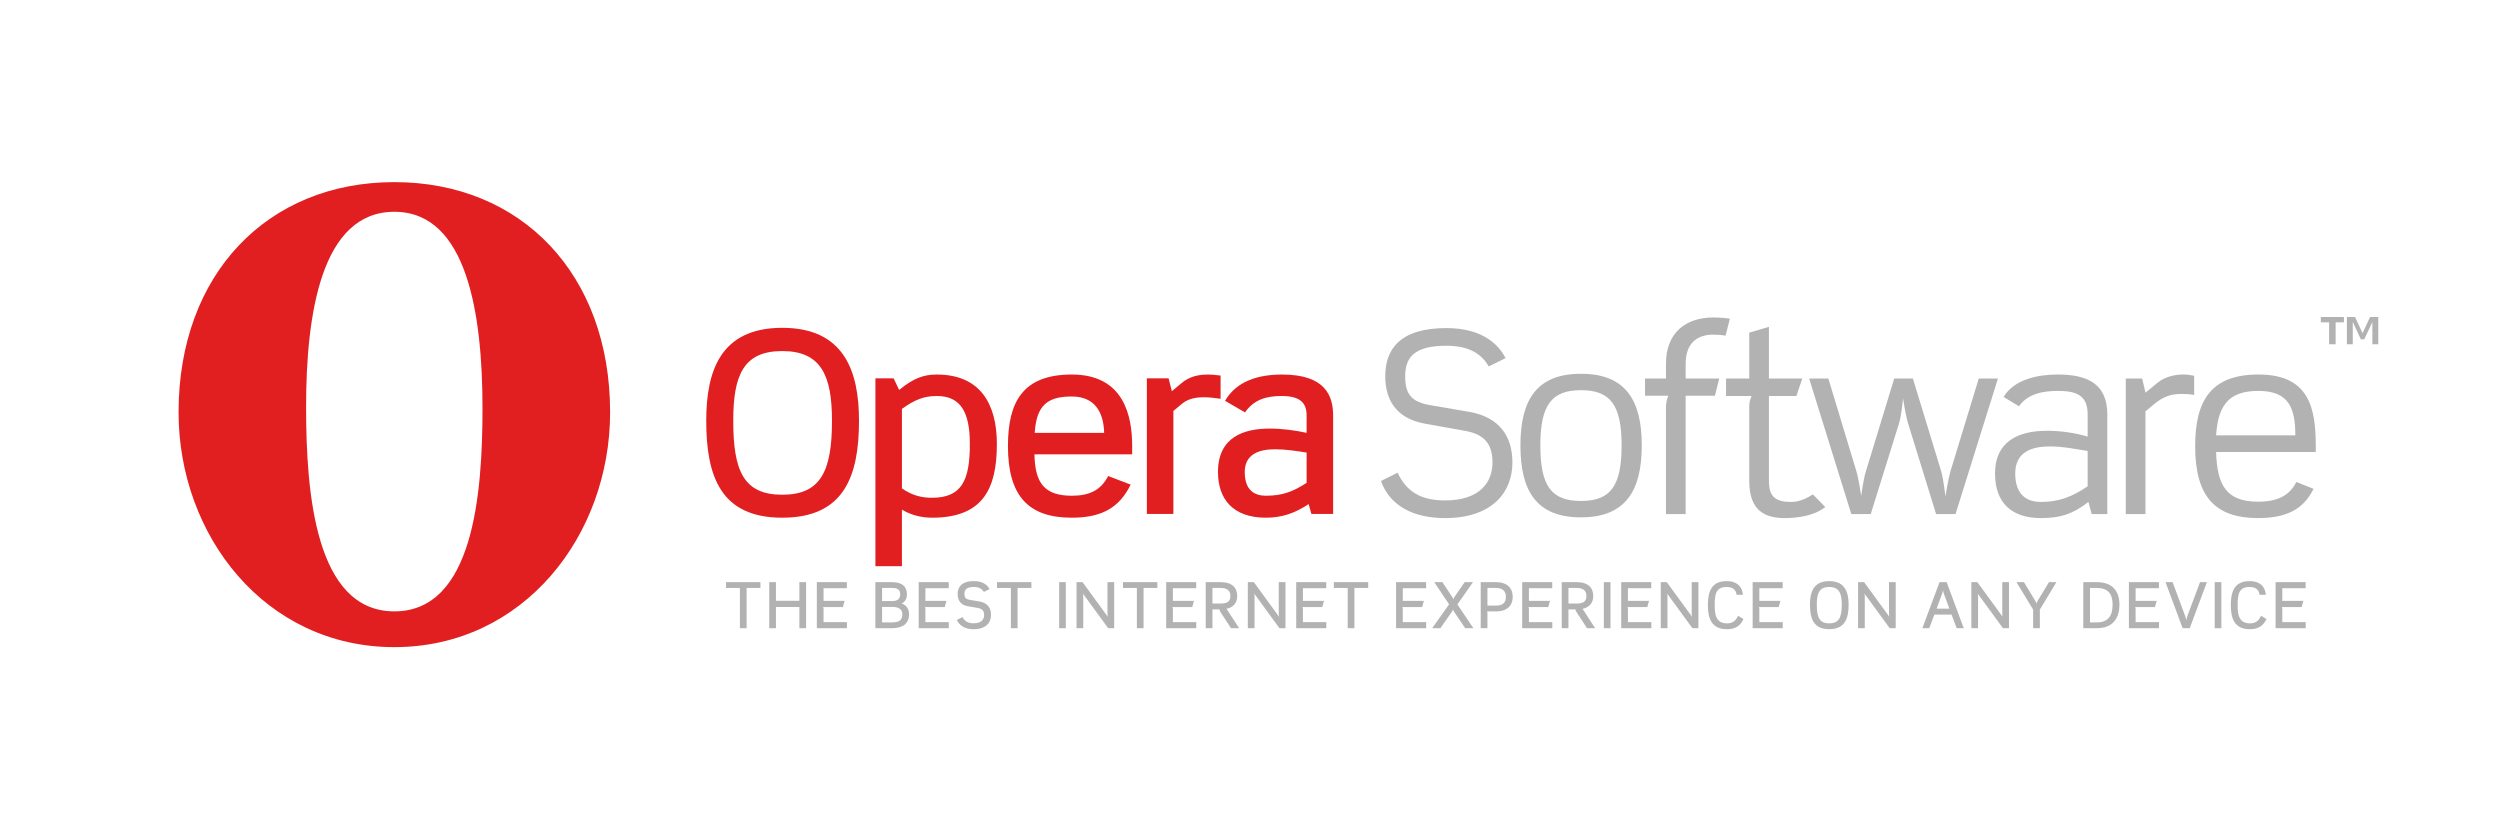 <svg viewBox="0 0 420 140" xmlns="http://www.w3.org/2000/svg">
	<style>
		#long {
			display: inline;
			}
		#short {
			display: none;
			}
		@media screen and (max-width: 800px) {
			#long {
				display: none;
				}
			#short {
				display: inline;
				}
		}
		@media screen and (max-width: 500px) {
			#short {
				display: none;
				}
		}
	</style>
	<g id="icon">
		<path fill="#E11F21" d="M51.423,68.398c0-15.592,2.519-32.819,14.829-32.819c12.307,0,14.807,17.41,14.807,33.001,c0,14.447-1.539,34.13-14.807,34.13C52.98,102.71,51.423,82.842,51.423,68.398 M30,69.266c0,20.646,14.497,39.452,36.25,39.452,c21.754,0,36.249-18.806,36.249-39.452c0-23.206-14.923-38.669-36.249-38.669C44.92,30.597,30,46.06,30,69.266"/>
	</g>
	<g id="long">
		<path fill="#E11F21" d="M131.417,86.975c-10.349,0-12.768-6.958-12.768-16.29c0-8.399,2.419-15.611,12.768-15.611,c10.351,0,12.896,7.212,12.896,15.611C144.313,80.061,141.768,86.975,131.417,86.975 M131.417,58.978,c-6.533,0-8.23,4.071-8.23,11.707c0,8.442,1.739,12.429,8.23,12.429c6.489,0,8.356-3.986,8.356-12.429,C139.773,63.092,137.95,58.978,131.417,58.978"/>
		<path fill="#E11F21" d="M156.573,86.975c-1.909,0-3.647-0.51-5.049-1.358v9.503h-4.454V63.558h3.056l0.931,1.953,c2.418-1.995,4.158-2.589,6.322-2.589c7.211,0,10.096,4.836,10.096,11.666C167.475,82.223,165.057,86.975,156.573,86.975,M157.379,66.528c-2.164,0-3.734,0.636-5.855,2.164v13.361c1.868,1.273,3.437,1.57,5.049,1.57c5.006,0,6.362-2.928,6.362-9.035,C162.935,69.201,161.368,66.528,157.379,66.528"/>
		<path fill="#E11F21" d="M173.788,76.327c0.084,4.793,1.655,6.957,6.279,6.957c2.969,0,4.877-0.935,6.108-3.31l3.774,1.442,c-1.865,3.818-4.793,5.558-9.882,5.558c-7.424,0-10.733-3.775-10.733-12.049c0-7.463,2.547-12.004,10.733-12.004,c8.781,0,10.138,7,10.138,12.004v1.401H173.788z M180.067,66.612c-4.073,0-5.94,1.442-6.235,6.108h11.664,C185.411,69.201,183.884,66.612,180.067,66.612"/>
		<path fill="#E11F21" d="M202.218,66.74c-1.316,0-2.631,0.255-3.606,1.061l-1.483,1.231v17.306h-4.456v-22.78h3.649l0.552,2.165,l1.567-1.316c1.359-1.145,2.843-1.485,4.498-1.485c0.721,0,1.399,0.086,2.121,0.17v3.903,C204.171,66.868,203.195,66.74,202.218,66.74"/>
		<path fill="#E11F21" d="M220.316,86.338l-0.467-1.654c-2.29,1.527-4.496,2.291-7.167,2.291c-5.601,0-8.061-3.182-8.061-7.679,c0-5.896,4.37-7.296,8.695-7.296c2.037,0,4.327,0.297,6.194,0.72v-2.924c0-2.164-1.146-3.268-4.199-3.268,c-2.546,0-4.667,0.593-6.152,2.757l-3.351-1.951c1.951-3.351,5.643-4.412,9.587-4.412c7.296,0,8.569,3.606,8.569,6.914v16.502,H220.316z M219.511,76.031c-1.654-0.256-3.479-0.553-5.304-0.553c-2.926,0-5.09,0.976-5.09,3.817c0,3.097,1.654,3.988,3.565,3.988,c2.757,0,4.536-0.679,6.828-2.164V76.031z"/>
		<path fill="#B2B2B2" d="M242.766,87.039c-5.13,0-9.199-1.908-10.768-6.23l2.799-1.398c1.524,3.263,3.984,4.66,7.969,4.66,c5.894,0,7.971-3.094,7.971-6.356c0-3.054-1.272-4.749-4.664-5.343l-6.656-1.188c-5.171-0.932-6.696-4.367-6.696-7.969,c0-4.452,2.372-8.099,10.257-8.099c6.529,0,8.988,3.182,9.963,5.046l-2.84,1.399c-1.229-2.161-3.35-3.476-7.123-3.476,c-5.425,0-6.908,1.992-6.908,5.13c0,2.967,1.018,4.282,4.111,4.834l6.656,1.143c5.086,0.89,7.249,4.113,7.249,8.522,C254.085,82.758,250.609,87.039,242.766,87.039"/>
		<path fill="#B2B2B2" d="M265.604,86.916c-7.462,0-10.174-4.406-10.174-12.082c0-7.63,2.712-12.04,10.174-12.04,c7.461,0,10.216,4.41,10.216,12.04C275.819,82.465,273.064,86.916,265.604,86.916 M265.604,65.551,c-4.917,0-6.825,2.459-6.825,9.283c0,6.825,1.863,9.327,6.825,9.327c4.96,0,6.825-2.502,6.825-9.327,C272.429,68.01,270.521,65.551,265.604,65.551"/>
		<path fill="#B2B2B2" d="M289.897,56.382c-0.59-0.1-1.214-0.161-2.089-0.163c-2.459,0-4.618,1.23-4.618,4.876v2.501h5.639,l-0.719,2.883h-4.92v19.883h-3.308V68.344c0-0.636,0.167-1.272,0.382-1.865h-3.901v-2.883h3.52v-2.501,c0-5.215,3.349-7.759,7.926-7.759c1.176,0,2,0.085,2.81,0.208L289.897,56.382z"/>
		<path fill="#B2B2B2" d="M299.854,87.039c-3.35,0-5.979-1.229-5.979-6.23V68.217c0-0.806,0.213-1.187,0.384-1.694h-4.284v-2.927h3.9,v-7.715l3.307-0.975v8.69h5.594l-0.975,2.927h-4.619v14.286c0,2.712,1.188,3.516,3.731,3.516c1.103,0,2.29-0.381,3.646-1.269,l2.077,2.118C304.899,86.615,302.059,87.039,299.854,87.039"/>
		<path fill="#B2B2B2" d="M328.53,86.361h-3.265l-4.705-15.218c-0.425-1.401-0.848-4.199-0.848-4.199s-0.256,2.798-0.679,4.199,l-4.748,15.218h-3.265l-7.08-22.766h3.224l4.705,15.559c0.381,1.188,0.806,4.155,0.806,4.155s0.379-2.841,0.805-4.155l4.748-15.559,h3.137l4.749,15.559c0.382,1.314,0.72,4.238,0.72,4.238s0.467-2.924,0.849-4.238l4.748-15.559h3.221L328.53,86.361z"/>
		<path fill="#B2B2B2" d="M351.402,86.361l-0.549-2.037c-2.628,2.037-4.665,2.715-7.971,2.715c-4.919,0-7.717-2.541-7.717-7.504,c0-5.34,3.858-7.164,8.732-7.164c2.248,0,4.705,0.34,6.827,0.976v-3.773c0-3.307-2.122-3.9-5.002-3.9,c-2.376,0-5.047,0.424-6.53,2.585l-2.586-1.569c1.78-3.008,5.851-3.773,9.116-3.773c4.831,0,8.309,1.485,8.309,6.699v16.746,H351.402z M350.726,75.763c-1.696-0.254-4.071-0.765-6.316-0.765c-3.011,0-5.852,0.891-5.852,4.537,c0,2.884,1.272,4.789,4.325,4.789c3.095,0,5.256-0.888,7.843-2.627V75.763z"/>
		<path fill="#B2B2B2" d="M366.627,66.182c-1.78,0-3.053,0.297-4.874,1.823l-1.315,1.102v17.254h-3.307V63.596h2.756l0.551,2.375,l1.951-1.611c1.398-1.187,3.306-1.442,4.238-1.442c0.932,0,1.356,0.084,1.991,0.212v3.222,C367.94,66.224,367.305,66.182,366.627,66.182"/>
		<path fill="#B2B2B2" d="M372.305,75.932c0.172,5.638,1.74,8.353,7.081,8.353c3.307,0,5.299-1.103,6.401-3.308l2.884,1.145,c-1.527,3.137-4.155,4.918-9.285,4.918c-7.29,0-10.599-3.646-10.599-12.082c0-7.63,2.63-12.04,10.641-12.04,c8.521,0,9.623,5.637,9.623,12.04v0.975H372.305z M379.428,65.674c-4.449,0-6.781,1.822-7.123,7.46h13.312,C385.617,68.554,384.516,65.674,379.428,65.674"/>
		<polygon fill="#B2B2B2" points="125.432,98.776 125.432,105.539 124.305,105.539 124.305,98.776 121.976,98.776 121.976,97.799,127.75,97.799 127.75,98.776"/>
		<polygon fill="#B2B2B2" points="134.299,105.539 134.299,101.976 130.358,101.976 130.358,105.539 129.231,105.539 129.231,97.799,130.358,97.799 130.358,100.934 134.299,100.934 134.299,97.799 135.426,97.799 135.426,105.539"/>
		<path fill="#B2B2B2" d="M137.228,105.539v-7.74h5.046v1.02h-3.918v2.126h3.542l-0.29,1.041h-3.328,c0.032,0.087,0.076,0.236,0.076,0.333v2.201h3.928v1.02H137.228z"/>
		<path fill="#B2B2B2" d="M149.843,105.539h-2.78V97.8h2.78c1.685,0,2.522,0.709,2.522,2.07c0,0.752-0.364,1.289-0.901,1.516,c0.622,0.181,1.256,0.761,1.256,1.791C152.72,104.809,151.625,105.539,149.843,105.539 M149.843,98.776h-1.653v2.2h1.771,c0.698,0,1.267-0.29,1.267-1.106C151.228,98.99,150.713,98.776,149.843,98.776 M149.961,101.964h-1.771v2.599h1.653,c1.363,0,1.75-0.484,1.75-1.386C151.593,102.18,150.659,101.964,149.961,101.964"/>
		<path fill="#B2B2B2" d="M154.34,105.539v-7.74h5.046v1.02h-3.919v2.126h3.542l-0.29,1.041h-3.327,c0.032,0.087,0.075,0.236,0.075,0.333v2.201h3.929v1.02H154.34z"/>
		<path fill="#B2B2B2" d="M163.539,105.71c-1.449,0-2.351-0.622-2.792-1.557l0.946-0.482c0.364,0.665,0.933,1.04,1.846,1.04,c1.352,0,1.792-0.643,1.792-1.404c0-0.645-0.279-1.042-1.051-1.17l-1.632-0.28c-1.214-0.203-1.761-0.944-1.761-2.104,c0-1.115,0.688-2.127,2.705-2.127c1.621,0,2.287,0.699,2.652,1.332l-0.956,0.483c-0.321-0.516-0.815-0.826-1.696-0.826,c-1.202,0-1.567,0.451-1.567,1.138c0,0.644,0.226,0.911,0.88,1.02l1.61,0.269c1.224,0.203,1.976,0.922,1.976,2.266,C166.491,104.647,165.6,105.71,163.539,105.71"/>
		<polygon fill="#B2B2B2" points="170.956,98.776 170.956,105.539 169.829,105.539 169.829,98.776 167.5,98.776 167.5,97.799,173.275,97.799 173.275,98.776"/>
		<rect x="177.938" y="97.799" fill="#B2B2B2" width="1.117" height="7.74"/>
		<path fill="#B2B2B2" d="M186.172,105.539l-4.251-5.829c0.022,0.106,0.065,0.289,0.065,0.44v5.389h-1.128v-7.74h1.01l4.251,5.828,c-0.011-0.095-0.065-0.29-0.065-0.471v-5.357h1.127v7.74H186.172z"/>
		<polygon fill="#B2B2B2" points="192.118,98.776 192.118,105.539 190.991,105.539 190.991,98.776 188.662,98.776 188.662,97.799,194.438,97.799 194.438,98.776"/>
		<path fill="#B2B2B2" d="M195.918,105.539v-7.74h5.046v1.02h-3.918v2.126h3.542l-0.29,1.041h-3.328,c0.032,0.087,0.076,0.236,0.076,0.333v2.201h3.928v1.02H195.918z"/>
		<path fill="#B2B2B2" d="M206.812,105.539l-1.814-2.78c-0.053-0.075-0.106-0.226-0.129-0.377h-1.18v3.157h-1.127v-7.74h2.49,c1.965,0,2.802,0.965,2.802,2.32c0,1.093-0.558,1.866-1.792,2.167l2.114,3.253H206.812z M205.063,98.776h-1.374v2.618h1.363,c1.105,0,1.652-0.32,1.652-1.275C206.705,99.205,206.147,98.776,205.063,98.776"/>
		<path fill="#B2B2B2" d="M214.949,105.539l-4.251-5.829c0.022,0.106,0.065,0.289,0.065,0.44v5.389h-1.128v-7.74h1.01l4.251,5.828,c-0.011-0.095-0.064-0.29-0.064-0.471v-5.357h1.127v7.74H214.949z"/>
		<path fill="#B2B2B2" d="M217.762,105.539v-7.74h5.046v1.02h-3.918v2.126h3.542l-0.29,1.041h-3.328,c0.032,0.087,0.076,0.236,0.076,0.333v2.201h3.928v1.02H217.762z"/>
		<polygon fill="#B2B2B2" points="227.541,98.776 227.541,105.539 226.414,105.539 226.414,98.776 224.085,98.776 224.085,97.799,229.859,97.799 229.859,98.776"/>
		<path fill="#B2B2B2" d="M234.539,105.539v-7.74h5.046v1.02h-3.918v2.126h3.542l-0.29,1.041h-3.328,c0.032,0.087,0.076,0.236,0.076,0.333v2.201h3.928v1.02H234.539z"/>
		<path fill="#B2B2B2" d="M246.153,105.539l-1.9-2.812c-0.096-0.141-0.117-0.236-0.15-0.376c-0.031,0.14-0.097,0.29-0.16,0.387,l-1.965,2.802h-1.374l2.845-4.015l-2.502-3.726h1.375l1.685,2.545c0.086,0.129,0.119,0.235,0.151,0.364,c0.043-0.119,0.053-0.226,0.15-0.364l1.761-2.545h1.396l-2.62,3.747l2.684,3.993H246.153z"/>
		<path fill="#B2B2B2" d="M251.327,102.716h-1.503c0.042,0.085,0.065,0.171,0.065,0.269v2.555h-1.129v-7.74h2.566,c1.975,0,2.813,1.106,2.813,2.469C254.141,101.62,253.323,102.716,251.327,102.716 M251.327,98.776h-1.438v2.963h1.438,c1.084,0,1.664-0.43,1.664-1.472C252.991,99.281,252.4,98.776,251.327,98.776"/>
		<path fill="#B2B2B2" d="M255.728,105.539v-7.74h5.046v1.02h-3.918v2.126h3.542l-0.29,1.041h-3.328,c0.032,0.087,0.076,0.236,0.076,0.333v2.201h3.929v1.02H255.728z"/>
		<path fill="#B2B2B2" d="M266.623,105.539l-1.814-2.78c-0.053-0.075-0.105-0.226-0.129-0.377h-1.18v3.157h-1.128v-7.74h2.491,c1.964,0,2.802,0.965,2.802,2.32c0,1.093-0.558,1.866-1.793,2.167l2.114,3.253H266.623z M264.874,98.776H263.5v2.618h1.363,c1.105,0,1.652-0.32,1.652-1.275C266.516,99.205,265.958,98.776,264.874,98.776"/>
		<rect x="269.446" y="97.799" fill="#B2B2B2" width="1.117" height="7.74"/>
		<path fill="#B2B2B2" d="M272.365,105.539v-7.74h5.046v1.02h-3.919v2.126h3.542l-0.29,1.041h-3.326,c0.031,0.087,0.074,0.236,0.074,0.333v2.201h3.93v1.02H272.365z"/>
		<path fill="#B2B2B2" d="M284.324,105.539l-4.252-5.829c0.022,0.106,0.064,0.289,0.064,0.44v5.389h-1.127v-7.74h1.009l4.252,5.828,c-0.012-0.095-0.064-0.29-0.064-0.471v-5.357h1.127v7.74H284.324z"/>
		<path fill="#B2B2B2" d="M290.152,105.71c-2.642,0-3.231-1.856-3.231-4.047c0-2.458,0.73-4.037,3.155-4.037,c1.922,0,2.653,1.139,2.728,2.298h-1.053c-0.096-0.719-0.493-1.309-1.684-1.309c-1.783,0-1.998,1.202-1.998,3.048,c0,1.664,0.247,3.061,2.083,3.061c0.881,0,1.449-0.376,1.846-1.277l0.902,0.547C292.525,104.853,291.805,105.71,290.152,105.71"/>
		<path fill="#B2B2B2" d="M294.445,105.539v-7.74h5.046v1.02h-3.919v2.126h3.542l-0.29,1.041h-3.327,c0.032,0.087,0.075,0.236,0.075,0.333v2.201h3.93v1.02H294.445z"/>
		<path fill="#B2B2B2" d="M307.305,105.7c-2.619,0-3.23-1.761-3.23-4.122c0-2.127,0.611-3.951,3.23-3.951s3.264,1.824,3.264,3.951,C310.568,103.95,309.924,105.7,307.305,105.7 M307.305,98.615c-1.653,0-2.082,1.031-2.082,2.963c0,2.136,0.439,3.145,2.082,3.145,s2.115-1.009,2.115-3.145C309.42,99.655,308.958,98.615,307.305,98.615"/>
		<path fill="#B2B2B2" d="M317.471,105.539l-4.252-5.829c0.022,0.106,0.064,0.289,0.064,0.44v5.389h-1.127v-7.74h1.009l4.253,5.828,c-0.013-0.095-0.065-0.29-0.065-0.471v-5.357h1.126v7.74H317.471z"/>
		<path fill="#B2B2B2" d="M328.72,105.54l-0.86-2.288h-2.887l-0.859,2.288h-1.158l2.887-7.741h1.192l2.877,7.741H328.72z,M326.54,99.656c-0.065-0.161-0.097-0.407-0.118-0.526c-0.022,0.119-0.065,0.365-0.118,0.516l-0.955,2.607h2.147L326.54,99.656z"/>
		<path fill="#B2B2B2" d="M336.501,105.539l-4.251-5.829c0.022,0.106,0.065,0.289,0.065,0.44v5.389h-1.128v-7.74h1.01l4.251,5.828,c-0.011-0.095-0.065-0.29-0.065-0.471v-5.357h1.127v7.74H336.501z"/>
		<path fill="#B2B2B2" d="M342.695,102.416v3.124h-1.127v-3.124l-2.803-4.617h1.256l1.976,3.263c0.063,0.098,0.106,0.269,0.129,0.409,c0.032-0.141,0.054-0.29,0.14-0.429l1.964-3.243h1.246L342.695,102.416z"/>
		<path fill="#B2B2B2" d="M352.267,105.539h-2.275v-7.74h2.275c2.716,0,3.8,1.62,3.8,3.779,C356.066,103.756,355.048,105.539,352.267,105.539 M352.267,98.776h-1.148v5.786h1.148c1.804,0,2.651-0.998,2.651-2.984,C354.918,99.688,354.07,98.776,352.267,98.776"/>
		<path fill="#B2B2B2" d="M357.655,105.539v-7.74h5.046v1.02h-3.919v2.126h3.542l-0.29,1.041h-3.327,c0.032,0.087,0.075,0.236,0.075,0.333v2.201h3.929v1.02H357.655z"/>
		<path fill="#B2B2B2" d="M367.874,105.539h-1.191l-2.877-7.74h1.191l2.125,5.733c0.054,0.149,0.14,0.407,0.183,0.688,c0.043-0.28,0.107-0.538,0.161-0.688l2.136-5.733h1.16L367.874,105.539z"/>
		<rect x="372.071" y="97.799" fill="#B2B2B2" width="1.116" height="7.74"/>
		<path fill="#B2B2B2" d="M378.007,105.71c-2.641,0-3.23-1.856-3.23-4.047c0-2.458,0.729-4.037,3.154-4.037,c1.923,0,2.653,1.139,2.728,2.298h-1.052c-0.098-0.719-0.494-1.309-1.686-1.309c-1.783,0-1.997,1.202-1.997,3.048,c0,1.664,0.247,3.061,2.083,3.061c0.88,0,1.449-0.376,1.847-1.277l0.901,0.547C380.379,104.853,379.66,105.71,378.007,105.71"/>
		<path fill="#B2B2B2" d="M382.301,105.539v-7.74h5.046v1.02h-3.919v2.126h3.542l-0.29,1.041h-3.327,c0.032,0.087,0.075,0.236,0.075,0.333v2.201h3.929v1.02H382.301z"/>
		<path fill="#B2B2B2" d="M393.779,54.15h-1.391v3.685h-1.099V54.15h-1.392v-0.892h3.881V54.15z M399.547,57.835h-0.989V54.15,h-0.021l-1.338,2.848h-0.587l-1.315-2.848h-0.032v3.685h-0.989v-4.577h1.375l1.261,2.718l1.256-2.718h1.381V57.835z"/>
	</g>
	<g id="short">
		<polygon fill="#E11F21" points="229.748,50.559 229.748,53.811 229.026,53.811 229.026,50.559 227.923,50.559,227.923,49.959 230.85,49.959 230.85,50.559"/>
		<path fill="#E11F21" d="M234.3,53.811l-0.172-2.287c-0.005-0.08-0.01-0.18,0.011-0.26l-0.753,1.709h-0.599,l-0.753-1.703c0.012,0.09,0.016,0.195,0.012,0.271l-0.171,2.27h-0.701l0.288-3.852h0.62l0.951,2.035,c0.031,0.07,0.047,0.135,0.06,0.182c0.01-0.062,0.02-0.127,0.048-0.188l0.949-2.029h0.62l0.29,3.852H234.3z"/>
		<path fill="#E11F21" d="M127.173,76.986c-9.188,0-11.247-6.285-11.247-14.111c0-7.059,2.095-13.527,11.247-13.527,c9.153,0,11.357,6.469,11.357,13.527C138.53,70.701,136.326,76.986,127.173,76.986 M127.173,53.574,c-4.852,0-6.248,3.051-6.248,9.301c0,6.982,1.432,9.922,6.248,9.922c4.852,0,6.357-2.977,6.357-9.922,C133.53,56.625,132.061,53.574,127.173,53.574"/>
		<path fill="#E11F21" d="M150.048,67.213h-4.301c0.074,0.254,0.257,0.697,0.257,0.953v8.27h-4.925v-26.5h8.969,c6.764,0,9.85,3.602,9.85,8.416C159.898,63.131,156.885,67.213,150.048,67.213 M150.048,54.125h-4.043v8.896h4.043,c3.309,0,4.851-1.656,4.851-4.67C154.899,55.521,153.283,54.125,150.048,54.125"/>
		<path fill="#E11F21" d="M161.986,76.436v-26.5h17.644v4.117h-12.718v6.359h11.614l-1.214,4.115h-10.547,c0.111,0.256,0.147,0.551,0.147,0.701v7.09h12.752v4.117H161.986z"/>
		<path fill="#E11F21" d="M196.847,76.461l-6.1-9.336c-0.185-0.26-0.258-0.588-0.333-0.885h-3.087v10.221h-4.923,v-26.5h9.004c6.726,0,9.812,3.307,9.812,8.195c0,3.602-1.764,6.25-5.513,7.424l7.057,10.881H196.847z M191.409,54.076h-4.081v8.049,h4.081c3.455,0,4.813-1.545,4.813-3.969C196.222,55.508,194.752,54.076,191.409,54.076"/>
		<path fill="#E11F21" d="M222.457,76.459l-2.278-6.723h-9.297l-2.315,6.723h-5.11l9.592-26.5h5.034l9.559,26.5,H222.457z M216.062,57.717c-0.257-0.699-0.475-1.617-0.55-2.096c-0.074,0.516-0.294,1.436-0.516,2.096l-2.719,7.902h6.469,L216.062,57.717z"/>
		<path fill="#B2B2B2" d="M123.139,102.846c-2.708,0-5.094-1.02-6.2-3.406l2.592-0.932,c0.698,1.312,1.917,1.895,3.608,1.895c2.095,0,3.492-0.73,3.492-2.445c0-1.076-0.582-1.746-1.747-1.951l-3.813-0.668,c-2.384-0.41-3.812-1.834-3.812-4.424c0-2.855,2.272-4.57,6.112-4.57c2.852,0,4.86,0.988,5.91,2.883l-2.358,1.195,c-0.67-0.994-1.689-1.607-3.523-1.607c-1.979,0-3.142,0.645-3.142,2.1c0,0.844,0.321,1.514,1.542,1.719l3.664,0.607,c2.303,0.379,4.223,1.662,4.223,4.455C129.687,101.449,126.602,102.846,123.139,102.846"/>
		<path fill="#B2B2B2" d="M137.887,102.846c-5.271,0-7.161-3.143-7.161-8.266c0-5.121,1.891-8.236,7.161-8.236,c5.265,0,7.188,3.115,7.188,8.236C145.075,99.703,143.152,102.846,137.887,102.846 M137.887,88.814,c-2.915,0-4.106,1.43-4.106,5.766s1.192,5.795,4.106,5.795c2.908,0,4.071-1.459,4.071-5.795S140.795,88.814,137.887,88.814"/>
		<path fill="#B2B2B2" d="M154.951,82.314c-0.482-0.076-0.917-0.107-1.425-0.107c-1.603,0-2.71,0.732-2.71,3.09,v1.482h3.971l-0.578,2.533h-3.393v13.098h-3.053V90.387c0-0.318,0.145-0.666,0.293-1.074h-2.691v-2.533h2.398v-1.482,c0-4.424,2.737-5.561,5.794-5.561c0.675,0,1.338,0.092,1.996,0.215L154.951,82.314z"/>
		<path fill="#B2B2B2" d="M163.065,102.846c-2.506,0-4.861-0.99-4.861-4.426v-8.117c0-0.291,0.059-0.582,0.29-0.99,h-2.851v-2.533h2.561v-5.297l3.056-0.902v6.199h5.307l-0.815,2.533h-4.492v9.107c0,1.371,0.928,1.895,2.009,1.895,c0.901,0,1.656-0.322,2.559-0.932l1.778,1.777C166.409,102.266,164.692,102.846,163.065,102.846"/>
		<path fill="#B2B2B2" d="M184.449,102.41h-2.766l-2.97-9.025c-0.204-0.58-0.376-1.076-0.435-1.92,c-0.059,0.844-0.262,1.34-0.466,1.92l-2.969,9.025h-2.764l-5.008-15.631h3.002l2.936,9.197c0.118,0.354,0.293,1.197,0.435,2.797,c0.206-1.6,0.323-2.127,0.526-2.738l2.968-9.256h2.65l2.97,9.256c0.203,0.611,0.319,1.139,0.523,2.738,c0.146-1.6,0.317-2.443,0.435-2.797l2.941-9.197h2.999L184.449,102.41z"/>
		<path fill="#B2B2B2" d="M200.318,102.412l-0.322-1.139c-1.57,1.051-3.085,1.572-4.916,1.572,c-3.843,0-5.533-2.182-5.533-5.27c0-4.043,3-5.006,5.969-5.006c1.395,0,2.967,0.205,4.249,0.498v-2.01,c0-1.486-0.786-2.244-2.882-2.244c-1.748,0-3.202,0.41-4.219,1.893l-2.301-1.34c1.338-2.295,3.873-3.023,6.578-3.023,c5.006,0,5.878,2.471,5.878,4.744v11.324H200.318z M199.765,95.34c-1.133-0.18-2.387-0.379-3.639-0.379,c-2.008,0-3.491,0.668-3.491,2.615c0,2.127,1.133,2.738,2.445,2.738c1.889,0,3.113-0.467,4.685-1.482V95.34z"/>
		<path fill="#B2B2B2" d="M211.433,88.963c-0.903,0-1.806,0.176-2.475,0.729l-1.019,0.844v11.875h-3.058V86.779,h2.502l0.381,1.482l1.076-0.9c0.931-0.785,1.951-1.018,3.083-1.018c0.497,0,0.963,0.057,1.458,0.117v2.678,C212.77,89.049,212.103,88.963,211.433,88.963"/>
		<path fill="#B2B2B2" d="M216.662,95.539c0.057,3.293,1.132,4.775,4.306,4.775c2.038,0,3.349-0.643,4.191-2.271,l2.589,0.992c-1.283,2.617-3.287,3.811-6.78,3.811c-5.093,0-7.364-2.59-7.364-8.266c0-5.121,1.747-8.236,7.364-8.236,c6.025,0,6.955,4.805,6.955,8.236v0.959H216.662z M220.968,88.877c-2.792,0-4.074,0.988-4.278,4.191h8.003,C224.634,90.65,223.587,88.877,220.968,88.877"/>
	</g>
</svg>
